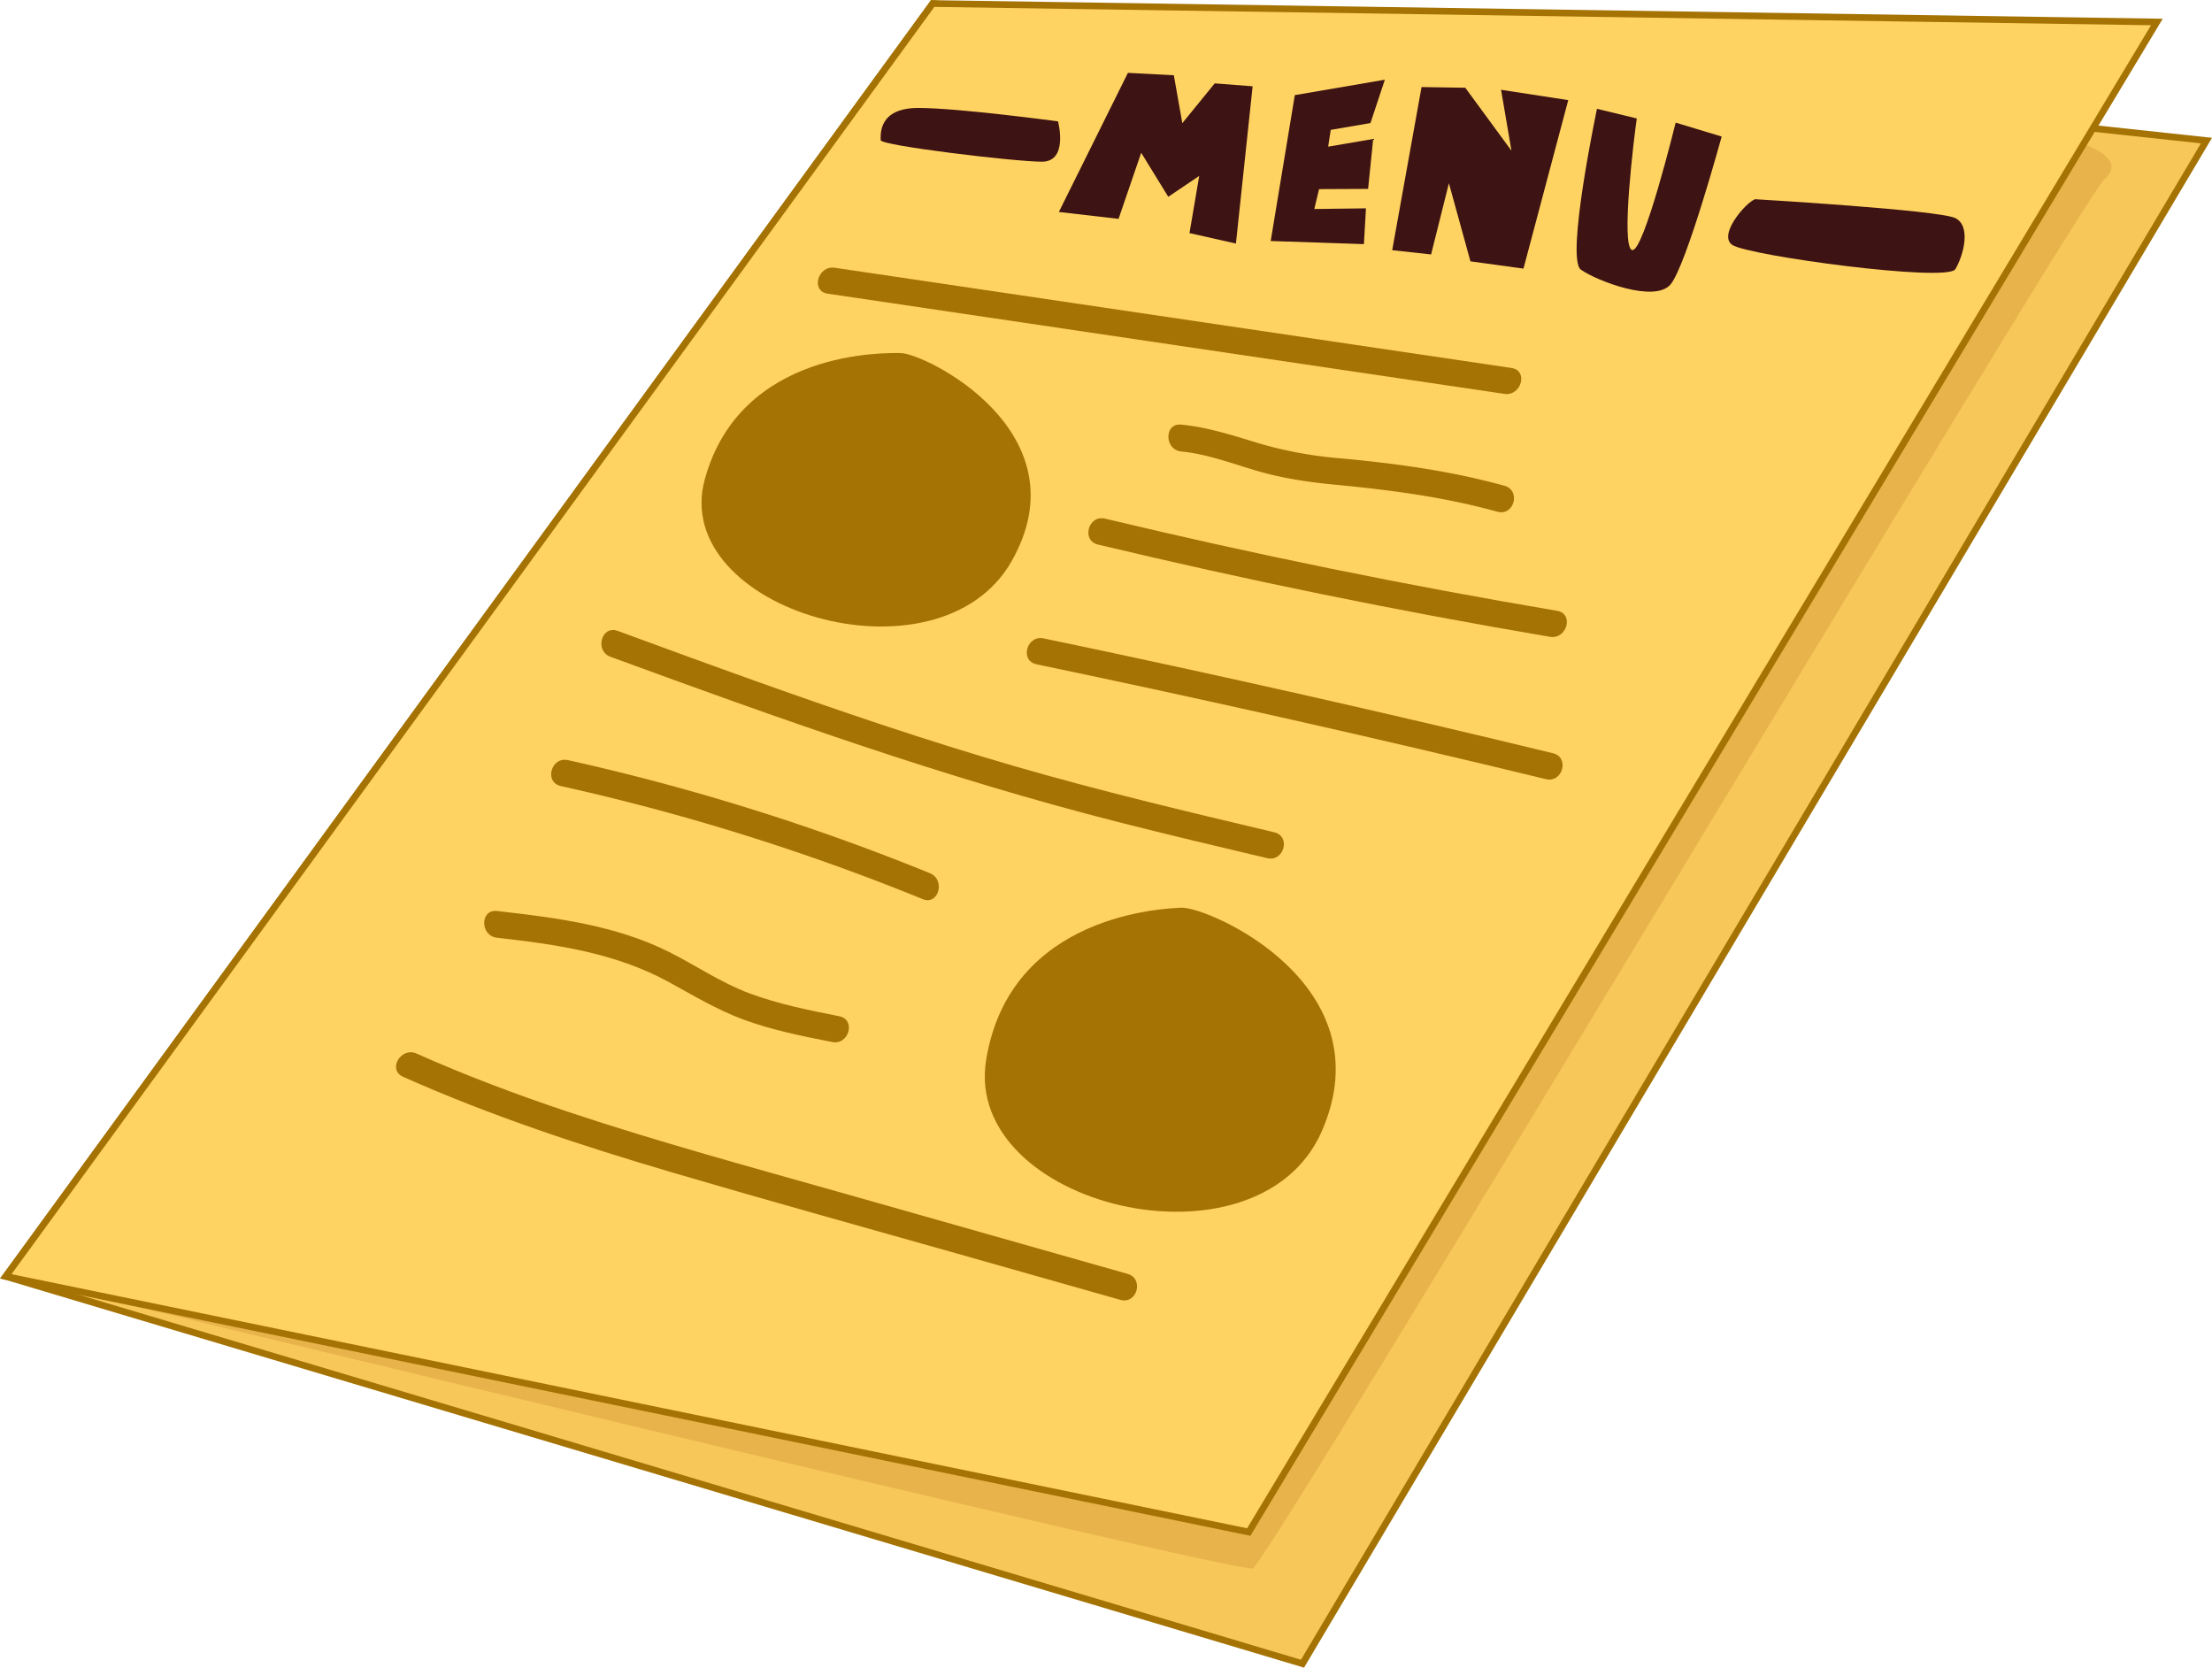 <svg id="Layer_1" data-name="Layer 1" xmlns="http://www.w3.org/2000/svg" viewBox="0 0 992.06 747.86"><defs><style>.cls-1{fill:#f7c759;}.cls-1,.cls-3{stroke:#a57304;stroke-miterlimit:10;stroke-width:3px;}.cls-2{fill:#e8b34b;}.cls-3{fill:#ffd361;}.cls-4{fill:#3d1313;}.cls-5{fill:#a57304;}</style></defs><title>menu</title><polygon class="cls-1" points="2.58 572.4 418.3 1.58 989.58 63.04 584.16 746.08 2.58 572.4"/><path class="cls-2" d="M1416.71,228.28c18.08,3.61,37.35,10.84,26.51,20.48s-374.74,620.55-382,623S519.17,744.36,519.17,744.36l116.73-145L958.83,194.54Z" transform="translate(-499.38 -168.42)"/><polygon class="cls-3" points="2.58 572.4 560.06 687.04 967.34 9.86 418.3 1.58 2.58 572.4"/><polygon class="cls-4" points="474.89 95.06 505.86 32.67 526.45 33.75 530.26 55.23 544.8 37.38 561.79 38.7 554.3 109.22 533.47 104.53 537.84 78.89 523.96 88.25 511.81 68.51 501.66 98.15 474.89 95.06"/><polygon class="cls-4" points="580.71 42.66 569.9 108.08 611.7 109.48 612.62 93.43 589.45 93.73 591.59 84.81 613.58 84.71 615.86 62.31 595.67 65.77 596.82 58.24 614.64 55.19 621.09 35.75 580.71 42.66"/><polygon class="cls-4" points="624.39 112.2 637.55 39.04 657.16 39.35 677.88 67.59 673.21 40.27 703.34 44.9 683.26 120.46 659.48 117.2 649.82 82.17 641.83 114.1 624.39 112.2"/><path class="cls-4" d="M1215.61,217.22s-14.17,67.22-7.21,72.14,33.15,15.11,40.24,6.56,22.89-66.27,22.89-66.27l-20.63-6.24s-14.4,58.69-19.56,57.13,1-51.51,2.12-59Z" transform="translate(-499.38 -168.42)"/><path class="cls-4" d="M1287.18,257.8c-2.41-1.21-18.08,15.66-10.85,20.48s96.4,16.87,100,10.85,7.23-19.28,0-22.9S1287.18,257.8,1287.18,257.8Z" transform="translate(-499.38 -168.42)"/><path class="cls-4" d="M973.89,222.86s4.82,18.07-7.23,18.07-72.3-7.23-72.3-9.64-1.2-14.46,16.87-14.46S973.89,222.86,973.89,222.86Z" transform="translate(-499.38 -168.42)"/><path class="cls-5" d="M1177.29,333.44,940.64,298.39l-66.9-9.9c-7.59-1.13-10.86,10.48-3.2,11.62l236,34.95,67.56,10C1181.67,346.19,1184.94,334.58,1177.29,333.44Z" transform="translate(-499.38 -168.42)"/><path class="cls-5" d="M1174.13,386.26c-24.19-6.68-48.61-10-73.54-12.3a181.14,181.14,0,0,1-36.45-6.69c-11.57-3.5-22.87-7.24-35-8.44-7.71-.77-7.61,11.28,0,12.05,11.65,1.16,22.67,5.36,33.83,8.65,11.56,3.4,23.37,5.13,35.35,6.27,24.63,2.36,48.65,5.48,72.57,12.09C1178.45,400,1181.6,388.33,1174.13,386.26Z" transform="translate(-499.38 -168.42)"/><path class="cls-5" d="M1197.75,442.34Q1095.71,425.11,995,401c-7.54-1.81-10.76,9.81-3.21,11.62Q1092.44,436.7,1194.55,454C1202.13,455.24,1205.39,443.63,1197.75,442.34Z" transform="translate(-499.38 -168.42)"/><path class="cls-5" d="M1195.89,506.21q-113.81-27.6-228.47-51.51c-7.57-1.58-10.8,10-3.2,11.62q114.65,23.91,228.47,51.51C1200.22,519.66,1203.44,508,1195.89,506.21Z" transform="translate(-499.38 -168.42)"/><path class="cls-5" d="M1070.88,541.66c-39.17-9.28-78.35-18.57-117-29.8-38.27-11.11-76-23.91-113.58-37.29-21.35-7.61-42.63-15.42-63.91-23.23-7.3-2.67-10.44,9-3.21,11.62,75,27.53,150.19,54.41,227.72,74.11,22.21,5.65,44.5,10.93,66.8,16.2C1075.22,555.06,1078.44,543.44,1070.88,541.66Z" transform="translate(-499.38 -168.42)"/><path class="cls-5" d="M916.42,560A1014,1014,0,0,0,754.1,509.3c-7.55-1.68-10.78,9.93-3.2,11.62a1013.9,1013.9,0,0,1,162.31,50.71C920.39,574.55,923.51,562.9,916.42,560Z" transform="translate(-499.38 -168.42)"/><path class="cls-5" d="M875.77,624.14c-13.48-2.67-27-5.35-40-10.16s-24.18-12.57-36.38-18.68c-24-12-50.72-15.34-77.11-18.35-7.69-.88-7.63,11.18,0,12,26.62,3,52.94,6.75,76.79,19.73,11,6,21.68,12.47,33.5,16.87,12.92,4.81,26.48,7.49,40,10.16C880.14,637.25,883.38,625.64,875.77,624.14Z" transform="translate(-499.38 -168.42)"/><path class="cls-5" d="M1005.1,739.69l-126.92-36C836.68,691.94,795,680.64,754.1,667c-23-7.7-45.74-16.22-67.9-26.11-7-3.14-13.15,7.24-6.08,10.4,39.18,17.49,79.93,30.91,121,43,42.4,12.47,85,24.26,127.55,36.31l73.18,20.75C1009.37,753.43,1012.56,741.81,1005.1,739.69Z" transform="translate(-499.38 -168.42)"/><path class="cls-5" d="M1029.05,575.48c-6.35.37-76.48,2.26-87.37,68.06s121.79,98.05,150.56,32.08S1041,574.8,1029.05,575.48Z" transform="translate(-499.38 -168.42)"/><path class="cls-5" d="M903.18,326.74c-5.95,0-71.58-2-87.7,56.59s104.77,94.56,137.6,36.76S914.36,326.75,903.18,326.74Z" transform="translate(-499.38 -168.42)"/></svg>